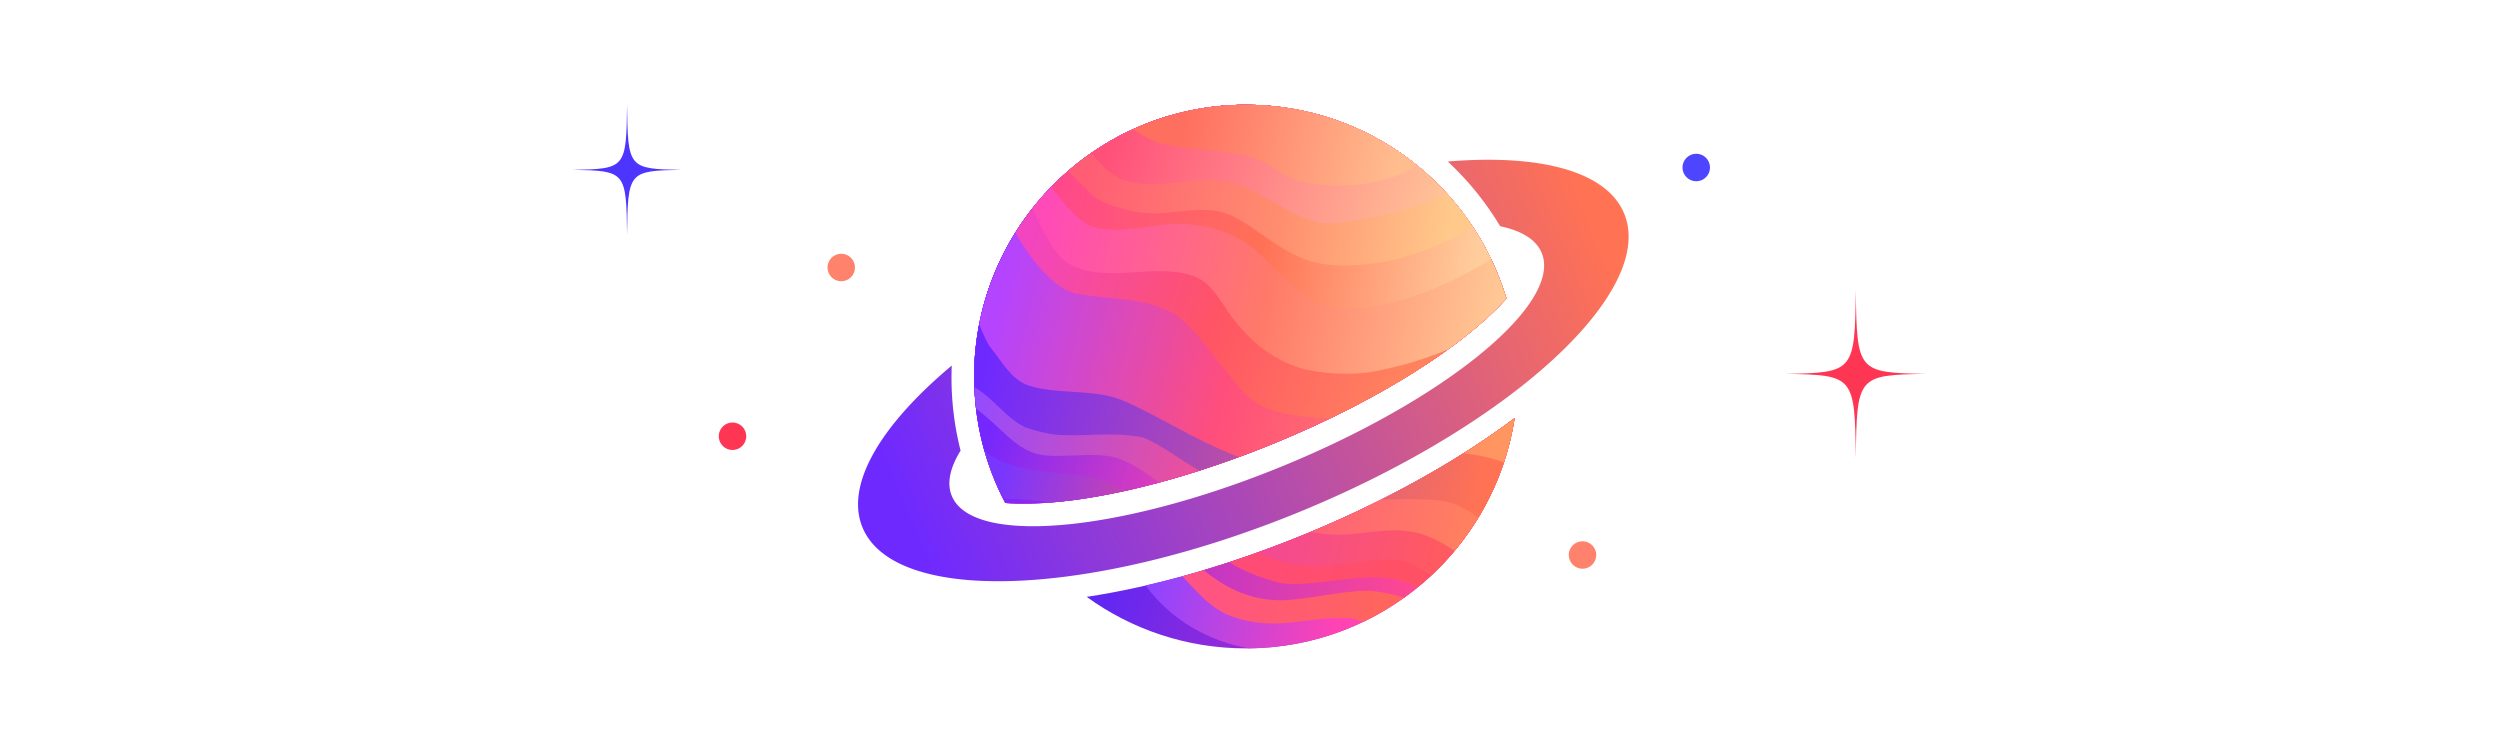 <svg xmlns="http://www.w3.org/2000/svg" xmlns:bx="https://boxy-svg.com" xmlns:xlink="http://www.w3.org/1999/xlink" viewBox="0 0 2000 600"><defs><linearGradient xlink:href="#a" id="p" x1="507.898" x2="507.898" y1="314.6" y2="673.3" gradientTransform="matrix(-.38 -.92 1.64 -.68 -104.36 1296.024)" gradientUnits="userSpaceOnUse"/><linearGradient id="a"><stop offset="0" style="stop-color:#6e29ff"/><stop offset="1" style="stop-color:#ff7254"/></linearGradient><linearGradient xlink:href="#b" id="q" x1="508.784" x2="508.784" y1="267.8" y2="730.462" gradientTransform="matrix(.34 -.94 .28 .1 132.088 1135.736)" gradientUnits="userSpaceOnUse"/><linearGradient id="b"><stop offset="0" style="stop-color:#5e27f5"/><stop offset="1" style="stop-color:#972bd5"/></linearGradient><linearGradient xlink:href="#c" id="r" x1="508.784" x2="508.784" y1="267.8" y2="730.448" gradientTransform="matrix(.25 -.97 .33 .09 217.032 1146.463)" gradientUnits="userSpaceOnUse"/><linearGradient id="c"><stop offset="0" style="stop-color:#9044ff"/><stop offset="1" style="stop-color:#ff43b3"/></linearGradient><linearGradient xlink:href="#d" id="s" x1="508.784" x2="508.784" y1="267.8" y2="709.274" gradientTransform="matrix(.16 -.99 .4 .06 266.103 1152.396)" gradientUnits="userSpaceOnUse"/><linearGradient id="d"><stop offset="0" style="stop-color:#ff5188"/><stop offset="1" style="stop-color:#ff655c"/></linearGradient><linearGradient xlink:href="#e" id="t" x1="508.784" x2="508.784" y1="267.8" y2="689.473" gradientTransform="matrix(.22 -.98 .8 .18 -12.8 1056.583)" gradientUnits="userSpaceOnUse"/><linearGradient id="e"><stop offset="0" style="stop-color:#8726f8"/><stop offset="1" style="stop-color:#ff4791"/></linearGradient><linearGradient xlink:href="#f" id="u" x1="508.784" x2="508.784" y1="267.8" y2="678.326" gradientTransform="matrix(.23 -.97 .88 .21 -53.116 1023.951)" gradientUnits="userSpaceOnUse"/><linearGradient id="f"><stop offset="0" style="stop-color:#7836ff"/><stop offset=".493" style="stop-color:#ff4a7b"/><stop offset="1" style="stop-color:#ff5164"/></linearGradient><linearGradient xlink:href="#g" id="v" x1="508.784" x2="508.784" y1="267.8" y2="668.15" gradientTransform="rotate(-74 584.721 554.43)" gradientUnits="userSpaceOnUse"/><linearGradient id="g"><stop offset="0" style="stop-color:#7427ff"/><stop offset=".439" style="stop-color:#ed40b0"/><stop offset="1" style="stop-color:#ff5a60"/></linearGradient><linearGradient xlink:href="#h" id="w" x1="508.784" x2="508.784" y1="267.8" y2="647.444" gradientTransform="matrix(.27 -.96 1.1 .31 -151.57 920.777)" gradientUnits="userSpaceOnUse"/><linearGradient id="h"><stop offset="0" style="stop-color:#944bff"/><stop offset=".546" style="stop-color:#ff5184"/><stop offset="1" style="stop-color:#ff805f"/></linearGradient><linearGradient xlink:href="#a" id="x" x1="508.784" x2="508.784" y1="267.8" y2="619.186" gradientTransform="matrix(.23 -.97 1.2 .29 -153.312 915.712)" gradientUnits="userSpaceOnUse"/><linearGradient xlink:href="#i" id="y" x1="510.948" x2="510.948" y1="267.8" y2="572.216" gradientTransform="matrix(.23 -.97 1.4 .33 -198.542 863.183)" gradientUnits="userSpaceOnUse"/><linearGradient id="i"><stop offset="0" style="stop-color:#b444ff"/><stop offset=".469" style="stop-color:#ff4e7b"/><stop offset="1" style="stop-color:#ff9560"/></linearGradient><linearGradient xlink:href="#j" id="z" x1="522.855" x2="522.855" y1="267.8" y2="534.662" gradientTransform="matrix(.38 -.92 1.17 .48 -185.987 734.766)" gradientUnits="userSpaceOnUse"/><linearGradient id="j"><stop offset="0" style="stop-color:#f245bf"/><stop offset=".51" style="stop-color:#ff5464"/><stop offset="1" style="stop-color:#ff825e"/></linearGradient><linearGradient xlink:href="#k" id="A" x1="530.052" x2="530.052" y1="267.8" y2="496.728" gradientTransform="matrix(.2 -.98 1.68 .36 -218.376 781.485)" gradientUnits="userSpaceOnUse"/><linearGradient id="k"><stop offset="0" style="stop-color:#ff4ab8"/><stop offset=".515" style="stop-color:#ff7a68"/><stop offset="1" style="stop-color:#ffc794"/></linearGradient><linearGradient xlink:href="#l" id="B" x1="531.693" x2="531.693" y1="267.8" y2="441.189" gradientTransform="matrix(.14 -.99 2.05 .29 -273.011 792.285)" gradientUnits="userSpaceOnUse"/><linearGradient id="l"><stop offset="0" style="stop-color:#ff488b"/><stop offset=".494" style="stop-color:#ff7156"/><stop offset="1" style="stop-color:#ffcc9b"/></linearGradient><linearGradient xlink:href="#m" id="C" x1="531.003" x2="531.003" y1="267.8" y2="404.535" gradientTransform="matrix(.15 -.99 2.26 .34 -309.384 757.425)" gradientUnits="userSpaceOnUse"/><linearGradient id="m"><stop offset="0" style="stop-color:#ff5d74"/><stop offset=".536" style="stop-color:#ff8d6e"/><stop offset="1" style="stop-color:#ffc98b"/></linearGradient><linearGradient xlink:href="#n" id="D" x1="529.635" x2="529.635" y1="267.8" y2="368.767" gradientTransform="matrix(.33 -.94 2.6 .92 -461.862 509.81)" gradientUnits="userSpaceOnUse"/><linearGradient id="n"><stop offset="0" style="stop-color:#ff507a"/><stop offset="1" style="stop-color:#ffc196"/></linearGradient><linearGradient xlink:href="#o" id="E" x1="535.133" x2="535.133" y1="267.826" y2="336.631" gradientTransform="matrix(.2 -.98 2.63 .52 -352.91 670.135)" gradientUnits="userSpaceOnUse"/><linearGradient id="o"><stop offset="0" style="stop-color:#ff6f60"/><stop offset="1" style="stop-color:#ffbd8f"/></linearGradient></defs><g fill="none" fill-rule="evenodd"><circle cx="673" cy="214" r="11" style="fill:#ff836c"/><circle cx="1266" cy="444" r="11" style="fill:#ff836c"/><circle cx="1357" cy="134" r="11" style="fill:#4d45ff"/><circle cx="586" cy="349" r="11" style="fill:#ff3653"/><path d="M1484.651 231.629c-.792 65.73-1.435 66.505-55.971 67.46 54.536.954 55.179 1.729 55.971 67.46.793-65.731 1.435-66.506 55.972-67.46-54.537-.955-55.179-1.73-55.972-67.46" style="fill-opacity:1;fill:#ff3653"/><path d="M501.651 83.547c-.616 50.988-1.114 51.592-43.419 52.331 42.305.74 42.803 1.34 43.419 52.329.613-50.989 1.112-51.589 43.418-52.329-42.306-.739-42.805-1.343-43.418-52.331" style="fill-opacity:1;fill:#4e34ff"/></g><g bx:origin="0.523882 0.551883"><path d="M761.899 493.161v-.001c-49.673 42.992-121.275 86.194-205.107 120.686-170.282 70.06-329.701 78.95-368.126 22.69.108.158.217.316.327.473-2.122-3.034-3.888-6.259-5.282-9.676-14.847-36.408 15.73-87.079 76.03-137.567a255.52 255.52 0 0 0-.206 10.269c0 21.43 2.683 42.234 7.732 62.093-8.999 14.573-11.901 27.725-7.517 38.476 4.333 10.625 15.376 17.906 31.65 21.979v.001c49.345 12.348 146.778-4.805 251.049-47.706 102.489-42.167 182.896-97.408 210.817-140.658 5.1 18.848 8.061 38.574 8.607 58.903l.024-.021c-.281-10.379-6.122-49.676-8.62-58.9 9.845-15.257 13.158-29.021 8.602-40.193-4.659-11.425-17.078-18.984-35.415-22.845-12.222-20.413-27.259-38.946-44.576-55.064 71.241-5.919 125.014 5.644 145.244 35.268 1.976 2.894 3.632 5.96 4.953 9.2 14.36 35.212-13.771 83.766-70.186 132.593ZM327.835 672.225c-8.94-9.491-17.15-19.677-24.54-30.47a252.417 252.417 0 0 0 24.531 30.471c.003-.001.006-.001.009-.001Z" style="fill:url(#p)" transform="matrix(.94 0 0 .94 517.239 -167.92)"/><path d="M510.131 730.462c-50.632 0-97.465-16.266-135.558-43.858 56.359-8.536 120.781-26.509 186.839-53.687 69.303-28.514 130.247-62.981 177.355-98.36-17.05 110.944-112.921 195.905-228.636 195.905ZM278.8 499.131C278.8 371.37 382.37 267.8 510.131 267.8c104.688 0 193.134 69.54 221.665 164.947-35.818 39.899-108.119 86.327-197.044 122.914-90.727 37.329-176.278 55.164-229.478 51.031-16.906-32.133-26.474-68.73-26.474-107.561Z" style="fill:url(#q)" transform="matrix(.94 0 0 .94 517.239 -167.92)"/><path d="M561.412 632.917c69.303-28.514 130.247-62.981 177.355-98.36-16.924 110.121-111.504 194.644-226.065 195.891-34.641-6.179-66.273-24.076-87.929-53.482 43.154-9.935 89.479-24.646 136.639-44.049ZM278.8 499.131C278.8 371.37 382.37 267.8 510.131 267.8c104.688 0 193.134 69.54 221.665 164.947-35.818 39.899-108.119 86.327-197.044 122.914-90.727 37.329-176.278 55.164-229.478 51.031-16.906-32.133-26.474-68.73-26.474-107.561Z" style="fill:url(#r)" transform="matrix(.94 0 0 .94 517.239 -167.92)"/><path d="M561.412 632.917c69.303-28.514 130.247-62.981 177.355-98.36-11.801 76.791-61.365 141.134-129.133 173.471-4.342-1.781-8.703-3.167-13.142-3.326-36.312-1.303-59.29 11.517-96.824-.868-18.898-6.235-31.309-21.798-43.712-34.735 33.974-9.304 69.472-21.377 105.456-36.182ZM278.8 499.131C278.8 371.37 382.37 267.8 510.131 267.8c104.688 0 193.134 69.54 221.665 164.947-35.818 39.899-108.119 86.327-197.044 122.914-90.727 37.329-176.278 55.164-229.478 51.031-16.906-32.133-26.474-68.73-26.474-107.561Z" style="fill:url(#s)" transform="matrix(.94 0 0 .94 517.239 -167.92)"/><path d="M561.412 632.917c69.303-28.514 130.247-62.981 177.355-98.36-9.655 62.823-44.583 117.314-94.076 152.765-11.869-4.071-25.109-5.872-31.808-5.872-21.218 0-49.043 7.259-70.673 7.973-26.691.882-48.898-9.909-68.065-25.528 28.374-8.462 57.656-18.795 87.267-30.978ZM278.8 499.131C278.8 371.37 382.37 267.8 510.131 267.8c104.688 0 193.134 69.54 221.665 164.947-35.818 39.899-108.119 86.327-197.044 122.914-90.727 37.329-176.278 55.164-229.478 51.031-16.906-32.133-26.474-68.73-26.474-107.561Z" style="fill:url(#t)" transform="matrix(.94 0 0 .94 517.239 -167.92)"/><path d="M561.412 632.917c69.303-28.514 130.247-62.981 177.355-98.36-8.872 57.727-39.083 108.42-82.326 143.769-1.284-.589-2.607-1.181-3.974-1.782-35.204-15.474-71.624 1.573-109.692-1.244-8.573-.634-37.607-10.875-46.547-18.312 21.389-6.998 43.196-15.024 65.184-24.071ZM278.8 499.131C278.8 371.37 382.37 267.8 510.131 267.8c104.688 0 193.134 69.54 221.665 164.947-35.818 39.899-108.119 86.327-197.044 122.914-71.13 29.266-139.078 46.55-190.75 50.659-13.482-2.162-27.732-3.033-40.654-3.371-15.705-31.22-24.548-66.487-24.548-103.818Z" style="fill:url(#u)" transform="matrix(.94 0 0 .94 517.239 -167.92)"/><path d="M561.412 632.917c69.303-28.514 130.247-62.981 177.355-98.36-8.053 52.398-33.687 99-70.69 133.593-4.213-2.225-8.459-4.63-12.947-7.578-18.762-12.322-50.48-1.589-79.228.1-15.41.905-36.762-3.239-50.735-9.503-1.504-.674-2.961-1.57-4.387-2.604 13.437-4.823 27-10.039 40.632-15.648ZM278.8 499.131C278.8 371.37 382.37 267.8 510.131 267.8c104.688 0 193.134 69.54 221.665 164.947-35.818 39.899-108.119 86.327-197.044 122.914-44.445 18.287-87.648 31.895-126.414 40.534-9.464-4.826-19.091-8.858-27.886-10.813-27.784-6.177-68.361-2.644-92.88-22.935-5.714-20.122-8.772-41.362-8.772-63.316Z" style="fill:url(#v)" transform="matrix(.94 0 0 .94 517.239 -167.92)"/><path d="M738.767 534.557c-6.541 42.563-24.684 81.302-51.097 112.887-11.712-7.637-23.603-14.627-39.136-16.655-25.238-3.294-47.014 5.23-72.45 2.287-3.077-.356-6.784-1.002-10.735-1.789 67.674-28.193 127.204-62.022 173.418-96.73ZM278.8 499.131C278.8 371.37 382.37 267.8 510.131 267.8c104.688 0 193.134 69.54 221.665 164.947-35.818 39.899-108.119 86.327-197.044 122.914-34.027 14-67.326 25.258-98.463 33.644-11.292-8.326-22.658-16.378-35.257-20.694-20.722-7.098-56.021 2.625-73.81-5.3-14.345-6.391-20.767-14.787-32.746-25.158-2.698-2.335-8.255-7.461-14.107-11.934-1.036-8.886-1.569-17.925-1.569-27.088Z" style="fill:url(#w)" transform="matrix(.94 0 0 .94 517.239 -167.92)"/><path d="M738.767 534.557c-4.702 30.598-15.4 59.22-30.857 84.629-9.82-6.915-19.93-13.298-32.155-14.463-17.838-1.699-34.544-1.471-50.731-.757 43.176-21.652 81.667-45.319 113.743-69.409ZM278.8 499.131C278.8 371.37 382.37 267.8 510.131 267.8c104.688 0 193.134 69.54 221.665 164.947-35.818 39.899-108.119 86.327-197.044 122.914-21.883 9.003-43.464 16.873-64.363 23.574-5.007-3.001-10.077-6.18-15.146-9.421-6.737-4.308-26.492-17.864-34.757-19.26-26.181-4.421-43.331-.484-69.821-1.814-7.945-.399-21.282-3.889-26.855-5.947-15.641-5.777-28.153-25.126-44.839-34.682a234.841 234.841 0 0 1-.171-8.98Z" style="fill:url(#x)" transform="matrix(.94 0 0 .94 517.239 -167.92)"/><path d="M738.767 534.557c-1.988 12.938-5.048 25.522-9.087 37.659-10.84-3.956-22.591-6.581-34.559-7.67 15.593-9.844 30.184-19.879 43.646-29.989ZM510.131 267.8c104.688 0 193.134 69.54 221.665 164.947-35.818 39.899-108.119 86.327-197.044 122.914-10.274 4.227-20.482 8.204-30.583 11.928-38.685-14.691-71.898-37.185-100.341-48.711-23.05-9.34-56.743-4.321-79.435-12.442-14.284-5.112-22.333-20.655-31.619-31.995-2.746-3.353-6.2-11.073-9.645-20.079C303.98 348.026 397.686 267.8 510.131 267.8Z" style="fill:url(#y)" transform="matrix(.94 0 0 .94 517.239 -167.92)"/><path d="M510.131 267.8c104.688 0 193.134 69.54 221.665 164.947-29.256 32.589-82.852 69.535-149.966 101.915-24.863-.96-50.63-4.114-64.626-14.352-23.31-17.052-47.04-66.212-74.848-77.978-25.7-10.874-48.807-8.859-75.273-13.416-19.972-3.439-40.7-29.962-53.17-52.369C354.801 311.235 427.393 267.8 510.131 267.8Z" style="fill:url(#z)" transform="matrix(.94 0 0 .94 517.239 -167.92)"/><path d="M510.131 267.8c104.688 0 193.134 69.54 221.665 164.947-12.443 13.861-29.289 28.51-49.706 43.26-20.009 8.429-41.634 14.731-62.686 18.72-19.189 3.636-49.558 2.412-67.84-4.458-20.736-7.792-36.651-20.562-51.984-39.858-8.81-11.087-17.398-30.233-32.617-36.254-34.013-13.456-77.842 7.936-109.427-12.321-10.162-6.517-21.291-28.318-29.228-45.741 42.359-53.771 108.059-88.295 181.823-88.295Z" style="fill:url(#A)" transform="matrix(.94 0 0 .94 517.239 -167.92)"/><path d="M510.131 267.8c91.979 0 171.42 53.681 208.703 131.421-46.472 29.222-118.594 56.139-155.086 33.571-20.239-12.517-38.499-39.923-59.827-51.022-15.975-8.313-25.154-10.329-43.052-12.321-24.882-2.769-59.017 10.598-82.408 1.673-12.163-4.641-24.214-20.351-33.909-33.539C386.563 294.53 445.225 267.8 510.131 267.8Z" style="fill:url(#B)" transform="matrix(.94 0 0 .94 517.239 -167.92)"/><path d="M510.131 267.8c80.728 0 151.797 41.351 193.183 104.027-21.309 13.227-48.148 23.462-67.43 28.011-20.292 4.786-44.495 5.89-60.68 3.424-36.669-5.587-62.268-40.122-88.862-44.848-17.85-3.172-33.07.964-51.123 1.729-7.101.302-19.359-.723-28.539-3.474-9.676-2.899-20.236-5.212-28.362-12.998-3.138-3.007-11.948-11.762-19.626-19.417 40.579-35.171 93.523-56.454 151.439-56.454Z" style="fill:url(#C)" transform="matrix(.94 0 0 .94 517.239 -167.92)"/><path d="M677.836 344.634c-24.301 13.367-58.07 18.933-86.838 23.506-32.926 5.234-60.801-23.73-89.556-33.184-31.551-10.373-66.543 8.39-97.481-3.839-9.265-3.662-18.156-13.17-25.42-22.27 37.356-25.882 82.702-41.047 131.59-41.047 67.534 0 128.308 28.939 170.599 75.092-.966.63-1.932 1.213-2.894 1.742Z" style="stroke-width:3px;fill:url(#D)" transform="matrix(.94 0 0 .94 517.239 -167.92)"/><path d="M510.118 267.826c55.376 0 106.208 19.457 146.031 51.908-29.406 17.562-72.4 20.903-102.503 12.483-9.632-2.694-28.716-17.577-39.495-20.207-28.451-6.941-51.343-4.964-77.129-11.392-5.007-1.248-14.885-6.854-22.904-11.994 29.243-13.356 61.752-20.798 96-20.798Z" style="fill:url(#E)" transform="matrix(.94 0 0 .94 517.239 -167.92)"/></g></svg>